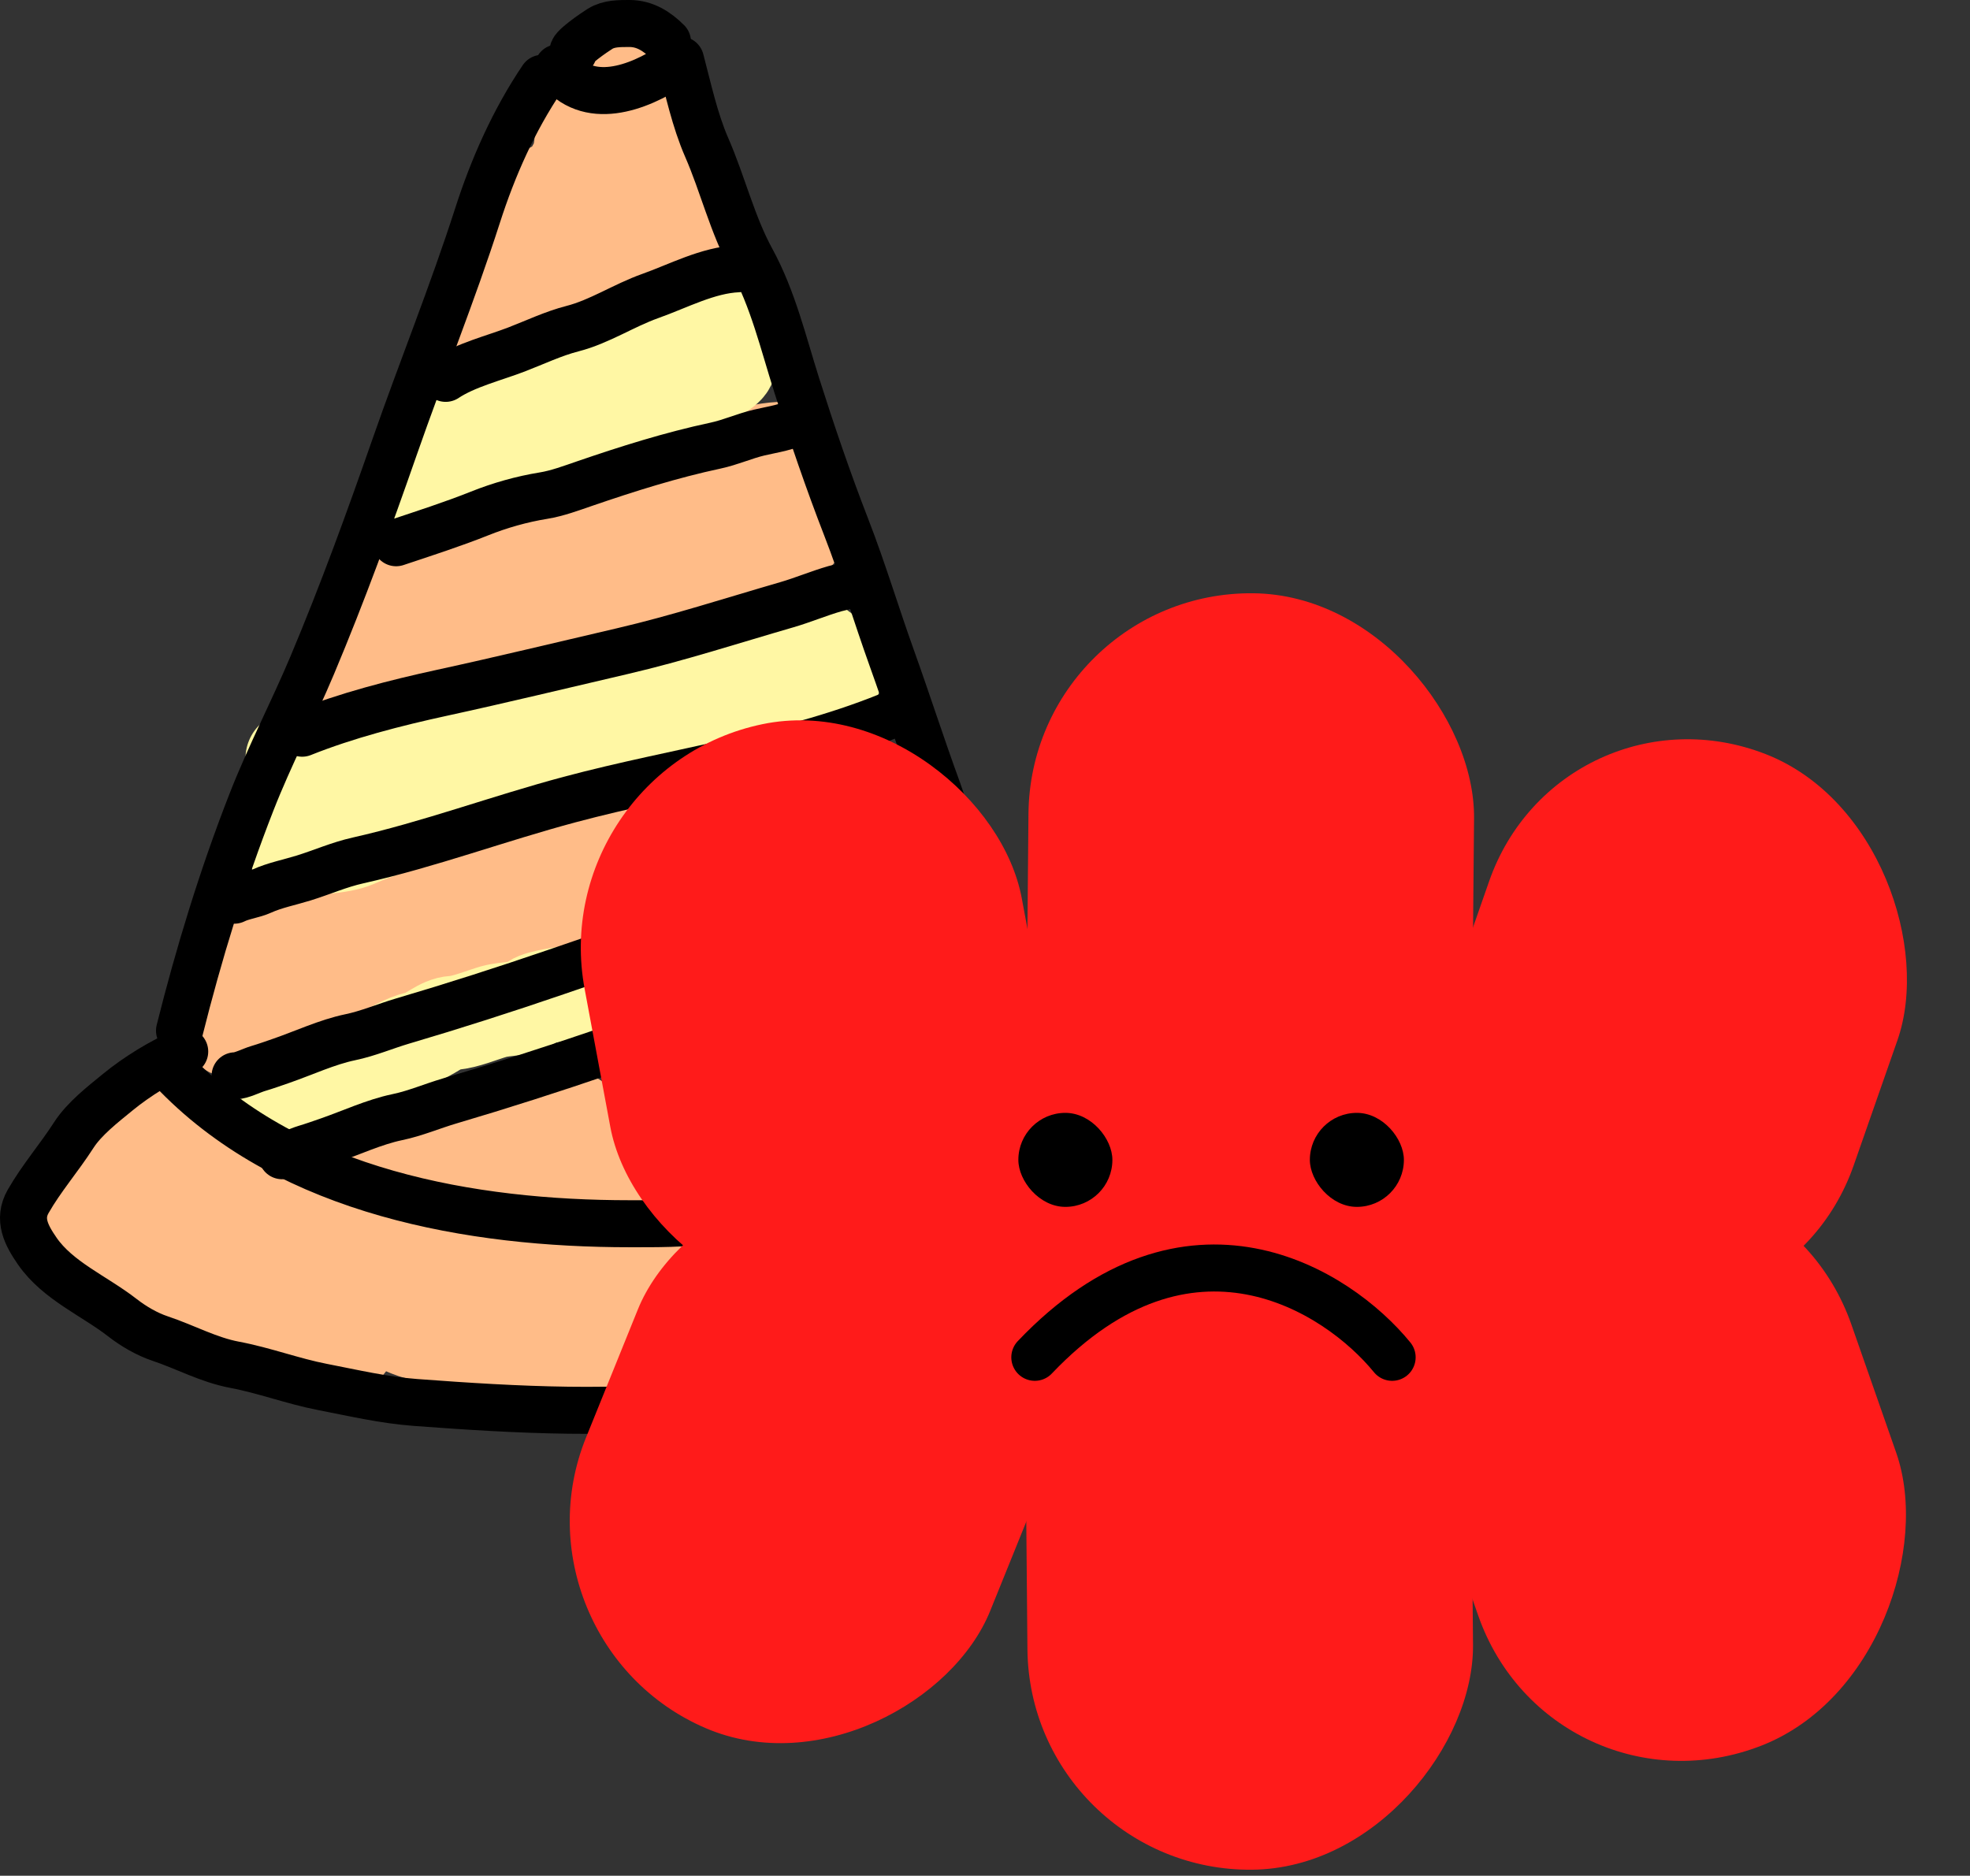 <svg width="419" height="399" viewBox="0 0 419 399" fill="none" xmlns="http://www.w3.org/2000/svg">
<rect x="0" y="0" width="419" height="399" fill="#333333" stroke="none"/>
<path d="M133.439 15.918C133.439 20.874 129.707 27.754 126.611 31.539C124.268 34.403 122.89 38.112 120.585 40.823C115.934 46.295 113.377 51.547 109.963 57.694C108.249 60.778 106.57 63.464 111.391 61.711C117.04 59.657 122.88 55.717 127.816 52.249C132.482 48.97 140.615 44.371 146.294 44.037C147.323 43.976 136.998 29.802 136.028 27.969C134.09 24.308 123.799 21.312 123.799 27.165C123.799 29.197 123.582 33.018 122.594 34.798C121.345 37.045 119.264 40.665 118.978 43.233C118.715 45.606 115.765 50.506 115.765 45.286C115.765 43.759 118.175 37.804 118.175 40.823" stroke="#FFBC88" stroke-width="20" stroke-linecap="round"/>
<path d="M102.91 68.139C102.224 68.224 101.216 70.46 101.75 70.46C103.095 70.46 106.581 66.907 107.775 66.085C112.739 62.673 119.519 56.163 125.405 54.481C127.588 53.857 129.059 52.074 131.029 51.089C132.564 50.322 134.308 50.167 135.849 49.482C138.866 48.142 142.953 48.942 145.49 47.251" stroke="#FFBC88" stroke-width="20" stroke-linecap="round"/>
<path d="M167.182 95.454C160.426 95.454 153.455 98.353 147.722 101.881C142.306 105.214 136.151 107.589 130.672 111.075C125.071 114.64 115.471 113.491 110.32 118.127C106.531 121.536 100.759 123.097 96.126 124.42C90.865 125.924 88.265 133.656 83.228 134.775C81.484 135.163 78.977 136.935 77.604 138.033C74.726 140.336 83.144 138.891 83.629 138.837C85.98 138.575 88.763 136.589 91.038 135.802C95.024 134.422 99.209 133.277 103.312 132.365C109.148 131.068 115.46 127.445 121.389 126.786C127.581 126.098 133.604 123.098 139.867 122.769C146.403 122.425 154.834 119.852 159.55 115.137C161.097 113.589 163.902 110.565 166.021 109.959C166.776 109.744 171.675 108.338 172.002 108.665C172.39 109.053 169.901 113.314 169.413 113.753C167.649 115.341 164.996 115.538 162.763 115.538C156.115 115.538 150.023 113.932 143.437 113.932C138.155 113.932 133.136 114.109 127.905 114.69C125.102 115.002 120.753 114.631 118.175 115.717C107.062 120.396 94.903 119.944 84.433 125.179" stroke="#FFBC88" stroke-width="20" stroke-linecap="round"/>
<path d="M73.988 146.871H73.185" stroke="#FFBC88" stroke-width="20" stroke-linecap="round"/>
<path d="M55.51 200.698C54.319 202.059 58.67 201.704 59.527 201.323C62.567 199.972 65.99 199.367 69.168 198.288C75.022 196.299 80.802 192.726 86.485 191.102C90.959 189.824 94.95 187.018 99.518 185.612C102.928 184.563 106.312 184.544 109.739 183.782C116.705 182.234 122.706 176.596 129.824 176.596C131.524 176.596 133.785 177.014 135.403 176.552C137.014 176.091 137.589 174.186 139.866 174.186C142.915 174.186 131.932 181.01 130.225 181.863C116.1 188.925 103.342 198.707 88.271 204.09C80.839 206.744 73.626 210.678 66.758 213.731C63.685 215.096 59.62 214.75 56.715 216.364C54.877 217.385 51.119 219.176 49.083 219.176" stroke="#FFBC88" stroke-width="20" stroke-linecap="round"/>
<path d="M49.083 205.518V209.535" stroke="#FFBC88" stroke-width="20" stroke-linecap="round"/>
<path d="M104.517 198.287C108.704 198.287 112.076 197.142 115.764 196.681C118.084 196.391 120.934 192.891 122.995 191.86" stroke="#FFBC88" stroke-width="20" stroke-linecap="round"/>
<path d="M90.859 248.098C89.738 248.098 86.78 247.574 86.039 248.5C84.632 250.258 88.201 248.098 89.654 248.098C93.87 248.098 100.756 249.178 104.338 246.313C106.317 244.729 111.144 242.831 113.756 241.671C116.017 240.666 121.675 235.3 122.995 239.261" stroke="#FFBC88" stroke-width="20" stroke-linecap="round"/>
<path d="M109.337 248.098H134.242" stroke="#FFBC88" stroke-width="20" stroke-linecap="round"/>
<path d="M73.988 245.688C77.177 245.688 80.283 244.884 83.629 244.884" stroke="#FFBC88" stroke-width="20" stroke-linecap="round"/>
<path d="M34.622 236.85C40.231 237.473 43.582 244.173 48.726 245.643C55.449 247.563 60.5 255.591 66.758 258.72C70.131 260.407 73.499 260.148 77.247 260.148C80.256 260.148 83.265 260.487 86.039 261.755C87.092 262.237 90.232 262.176 90.86 262.96C91.954 264.328 99.673 264.923 101.304 264.969C105.253 265.078 108.909 265.57 112.551 265.772C119.915 266.181 127.037 268.986 134.644 268.986C135.846 268.986 137.461 268.7 138.617 269.03C140.625 269.604 137.143 272.163 136.474 272.378C131.333 274.03 126.315 274.353 121.21 276.395C118.922 277.31 117.594 281.145 115.318 281.795C111.842 282.789 108.429 279.335 105.321 278.225C98.744 275.876 91.406 273.003 84.433 273.003C74.591 273.003 64.26 266.626 55.511 262.737C51.035 260.748 44.28 259.768 41.05 255.73C39.187 253.402 31.394 246.854 28.195 248.276C26.1 249.207 24.096 250.193 23.42 252.561C22.985 254.082 23.178 255.079 21.947 256.31C21.217 257.04 19.447 257.107 19.447 258.14C19.447 260.544 28.345 262.559 29.981 262.559C33.65 262.559 37.386 262.355 41.05 262.559C43.296 262.683 46.766 264.306 48.682 265.37C49.879 266.036 55.195 267.822 53.457 268.138C50.402 268.693 38.55 267.478 38.55 266.085C38.55 263.38 23.294 258.814 35.426 265.951C40.335 268.838 45.694 269.438 51.092 270.637C54.15 271.317 56.245 272.199 59.528 272.199C61.672 272.199 66.163 272.366 67.74 273.627C69.196 274.792 74.076 275.413 75.997 275.413C79.164 275.413 81.917 273.806 84.834 273.806C88.564 273.806 92.05 274.428 95.68 274.609C98.27 274.739 102.961 274.989 105.321 276.038C112.553 279.252 120.648 278.91 128.173 280.278C130.784 280.753 134.234 281.698 136.653 281.84C139.466 282.005 132.262 282.72 131.029 283.268C126.385 285.332 117.274 283.447 112.149 283.447C104.167 283.447 96.144 280.961 88.45 279.251C82.892 278.016 77.395 276.661 71.98 275.457C68.861 274.764 64.75 275.413 61.581 275.413C56.05 275.413 39.536 273.806 45.066 273.806C51.844 273.806 58.814 273.32 64.749 276.618C69.61 279.318 75.596 281.037 81.219 281.037C83.639 281.037 86.389 282.944 88.851 283.491C91.77 284.14 94.768 284.449 97.689 285.098C103.742 286.443 110.179 287.464 116.568 287.464C119.49 287.464 121.744 286.016 124.602 285.857C127.527 285.694 130.509 285.857 133.439 285.857" stroke="#FFBC88" stroke-width="20" stroke-linecap="round"/>
<path d="M73.988 285.857C63.188 285.857 55.567 279.544 46.271 275.413C42.779 273.861 39.463 271.445 35.827 270.637C33.509 270.122 26.588 264.862 26.588 262.559" stroke="#FFBC88" stroke-width="20" stroke-linecap="round"/>
<path d="M87.645 101.077C93.447 101.077 103.95 97.706 108.534 93.847C112.654 90.377 119.568 92.089 123.619 88.848C125.235 87.556 128.499 87.134 130.627 86.661C133.577 86.005 136.88 84.382 139.866 84.206C142.252 84.066 154.512 79.958 155.086 77.377C155.542 75.325 155.666 71.058 153.523 69.924C150.395 68.267 148.446 72.435 145.891 73.003C140.268 74.253 134.009 76.212 129.02 78.984C124.287 81.614 118.018 84.732 112.952 85.857C110.066 86.499 98.893 90.146 98.893 93.043" stroke="#FFF7A4" stroke-width="20" stroke-linecap="round"/>
<path d="M63.544 161.331C56.823 161.331 77.153 161.345 83.629 159.546C89.772 157.84 95.549 154.38 101.75 153.253C113.337 151.146 125.063 148.706 136.251 145.264C141.549 143.633 146.548 140.443 152.095 140.443C156.425 140.443 163.049 139.911 167.181 138.435C172.644 136.484 175.101 136.772 177.447 142.05C179.697 147.113 167.613 145.25 165.664 146.469C163.94 147.546 160.812 147.559 158.746 148.477C156.272 149.577 153.354 151.059 150.712 151.646C146.637 152.552 139.764 154.743 136.474 157.136C132.908 159.73 125.799 158.764 122.236 161.733C117.811 165.42 109.718 166.14 104.517 168.74C95.494 173.252 85.029 174.635 75.595 178.827C72.652 180.136 65.619 180.689 62.383 179.765C60.286 179.165 66.171 170.538 66.757 169.365" stroke="#FFF7A4" stroke-width="20" stroke-linecap="round"/>
<path d="M54.707 235.243C61.007 235.243 66.013 228.387 72.382 228.013C77.999 227.682 83.375 222.044 88.851 220.827C91.534 220.231 93.588 217.739 96.483 217.569C98.904 217.426 102.608 215.876 104.963 215.203C107.826 214.385 111.05 214.913 113.533 212.927C114.638 212.043 120.749 211.142 122.192 211.142" stroke="#FFF7A4" stroke-width="20" stroke-linecap="round"/>
<path d="M115.327 16.656C109.298 25.599 104.87 35.567 101.575 45.825C96.245 62.416 89.715 78.496 83.969 94.975C78.501 110.653 72.859 126.169 66.424 141.473C62.307 151.265 57.378 160.682 53.504 170.58C47.294 186.452 42.226 203.051 38.18 219.237" stroke="black" stroke-width="10" stroke-linecap="round"/>
<path d="M118.656 14.436C124.961 22.758 135.666 18.822 143.077 13.881" stroke="black" stroke-width="10" stroke-linecap="round"/>
<path d="M144.742 12.771C146.386 18.981 147.759 25.518 150.323 31.394C153.72 39.179 155.775 47.812 159.851 55.26C164.401 63.575 166.589 72.909 169.44 81.901C172.662 92.062 176.148 102.293 180.017 112.242C183.551 121.331 186.392 130.851 189.699 140.054C193.016 149.29 196.004 158.638 199.381 167.867C201.271 173.035 202.466 178.509 204.437 183.592C205.333 185.903 206.824 192.556 209.124 193.706" stroke="black" stroke-width="10" stroke-linecap="round"/>
<path d="M37.625 228.672C62.098 253.626 100.29 260.308 133.92 260.308C139.612 260.308 145.455 260.374 151.095 259.507C156.105 258.736 162.034 258.512 166.636 256.3C172.633 253.417 179.619 253.523 185.259 249.763" stroke="black" stroke-width="10" stroke-linecap="round"/>
<path d="M39.288 223.677C34.457 225.681 29.133 228.984 25.104 232.28C21.963 234.85 17.936 237.959 15.7 241.438C12.554 246.332 8.836 250.575 5.987 255.56C3.818 259.356 5.566 262.722 7.93 266.136C12.303 272.452 20.058 275.645 26.029 280.289C28.383 282.119 31.232 283.791 34.046 284.729C39.368 286.503 44.35 289.27 49.895 290.31C56.173 291.487 62.266 293.803 68.581 295.028C75.243 296.319 81.573 297.819 88.376 298.327C110.213 299.957 131.416 301.095 153.252 298.327C170.806 296.102 187.03 293.54 203.203 286.702C217.734 280.56 232.978 276.639 245.384 266.66C249.135 263.643 252.405 259.838 252.97 254.758C253.303 251.761 255.446 248.57 252.846 245.755C250.8 243.537 248.914 241.575 246.865 239.526C243.107 235.769 238.519 231.993 234.099 229.782" stroke="black" stroke-width="10" stroke-linecap="round"/>
<path d="M156.951 57.172C150.566 57.45 144.251 60.856 138.296 62.969C132.697 64.955 127.507 68.435 121.769 69.906C117.687 70.953 113.768 72.834 109.836 74.347C105.11 76.164 99.023 77.66 94.789 80.483" stroke="black" stroke-width="10" stroke-linecap="round"/>
<path d="M170.278 89.363C167.573 90.948 164.472 91.301 161.459 92.014C158.275 92.769 155.381 94.106 152.178 94.79C142.732 96.806 133.464 99.734 124.335 102.868C121.542 103.827 118.526 104.954 115.608 105.427C110.95 106.183 106.318 107.497 102.011 109.22C96.386 111.47 90.118 113.493 84.25 115.449" stroke="black" stroke-width="10" stroke-linecap="round"/>
<path d="M181.374 123.219C180.948 124.639 178.751 124.886 177.582 125.223C174.109 126.224 170.784 127.64 167.314 128.646C155.721 132.004 144.09 135.783 132.348 138.513C119.538 141.49 106.83 144.577 94.021 147.362C84.076 149.524 73.665 152.205 64.266 155.965" stroke="black" stroke-width="10" stroke-linecap="round"/>
<path d="M190.81 151.525C168.587 160.9 144.332 163.885 121.125 170.087C106.059 174.113 91.326 179.616 76.107 183.038C72.066 183.946 68.495 185.552 64.575 186.768C61.703 187.66 58.407 188.311 55.694 189.544C53.826 190.393 51.579 190.615 49.836 191.486" stroke="black" stroke-width="10" stroke-linecap="round"/>
<path d="M193.194 180C182.837 183.729 172.625 187.826 162.237 191.532C147.618 196.747 132.977 201.723 118.267 206.764C107.465 210.466 96.59 213.956 85.644 217.186C81.89 218.294 78.319 219.843 74.482 220.64C69.623 221.648 64.558 224.011 59.867 225.635C58.196 226.213 56.553 226.802 54.872 227.3C53.493 227.708 51.322 228.841 50 228.841" stroke="black" stroke-width="10" stroke-linecap="round"/>
<path d="M203.194 197C192.837 200.729 182.625 204.826 172.237 208.532C157.618 213.747 142.977 218.723 128.267 223.764C117.465 227.466 106.59 230.956 95.644 234.186C91.89 235.294 88.319 236.843 84.482 237.64C79.623 238.648 74.558 241.011 69.867 242.635C68.195 243.213 66.553 243.802 64.872 244.3C63.493 244.708 61.322 245.841 60 245.841" stroke="black" stroke-width="10" stroke-linecap="round"/>
<path d="M121.985 11.105C121.03 10.532 126.588 6.769 127.658 6.11C129.528 4.96 131.792 5 133.918 5C137.128 5 139.741 6.661 141.965 8.885" stroke="black" stroke-width="10" stroke-linecap="round"/>
<rect width="94.769" height="133.945" rx="47.385" transform="matrix(1 -0.01 -0.009 -1 218.953 398.191)" fill="#FF1B1A"/>
<rect width="94.97" height="124.811" rx="47.485" transform="matrix(0.979 -0.203 0.183 0.983 115.656 163.687)" fill="#FF1B1A"/>
<rect width="93.545" height="122.938" rx="46.772" transform="matrix(0.919 0.394 0.375 -0.927 107.094 349.17)" fill="#FF1B1A"/>
<rect width="94.769" height="125.049" rx="47.385" transform="matrix(1 0.01 -0.009 1 219.172 125.724)" fill="#FF1B1A"/>
<rect width="93.176" height="121.358" rx="46.588" transform="matrix(0.932 0.363 -0.33 0.944 332.094 143.492)" fill="#FF1B1A"/>
<rect width="95.394" height="124.247" rx="47.697" transform="matrix(0.932 -0.363 -0.33 -0.944 330.133 388.656)" fill="#FF1B1A"/>
<rect width="180.652" height="94.768" transform="translate(173.539 217.531)" fill="#FF1B1A"/>
<path d="M296.094 288.724C284.401 274.386 252.832 254.313 220.094 288.724" stroke="black" stroke-width="10" stroke-linecap="round"/>
<rect x="216.594" y="236.724" width="20" height="20" rx="10" fill="black"/>
<rect x="278.594" y="236.724" width="20" height="20" rx="10" fill="black"/>
</svg>
